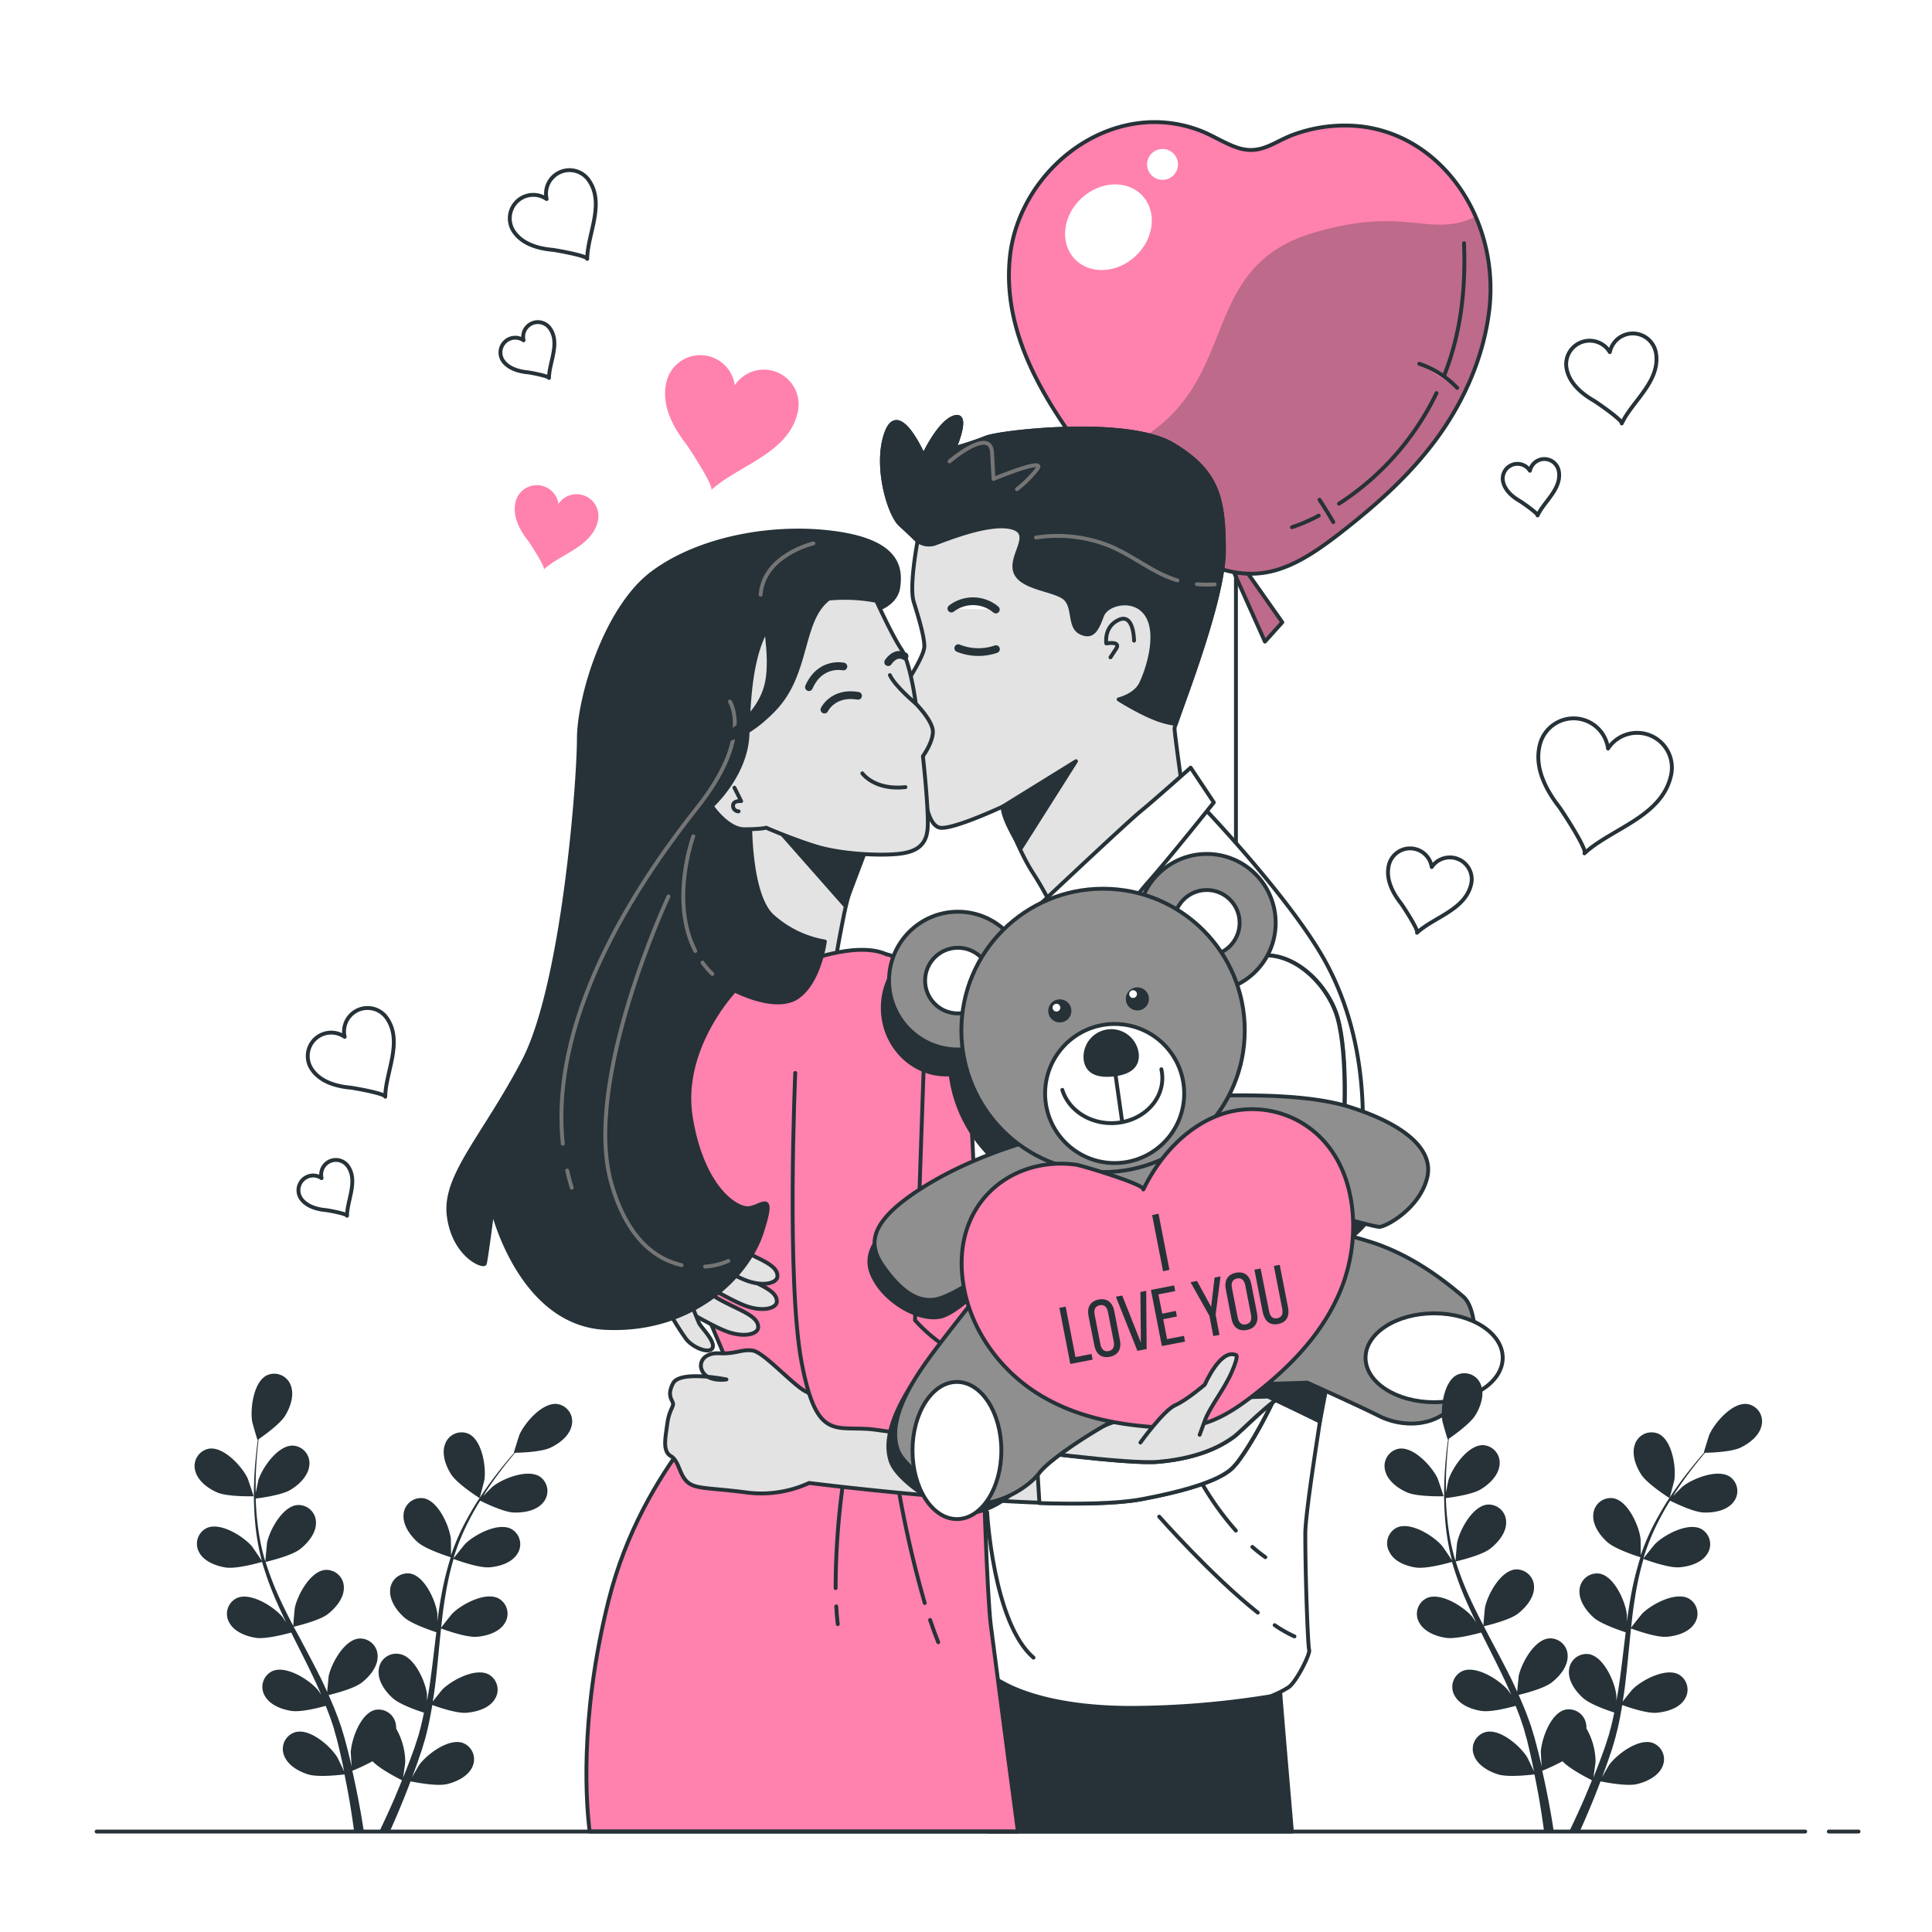 <svg class="animated" id="freepik_stories-valentines-day-teddy-bear" xmlns="http://www.w3.org/2000/svg" viewBox="0 0 500 500" version="1.1" xmlns:xlink="http://www.w3.org/1999/xlink" xmlns:svgjs="http://svgjs.com/svgjs"><style>svg#freepik_stories-valentines-day-teddy-bear:not(.animated) .animable {opacity: 0;}svg#freepik_stories-valentines-day-teddy-bear.animated #freepik--Baloon--inject-237 {animation: 3s Infinite  linear floating;animation-delay: 0s;}            @keyframes floating {                0% {                    opacity: 1;                    transform: translateY(0px);                }                50% {                    transform: translateY(-10px);                }                100% {                    opacity: 1;                    transform: translateY(0px);                }            }        </style><g id="freepik--Baloon--inject-237" class="animable animator-active" style="transform-origin: 323.431px 142.326px;"><polygon points="318.86 147.05 327.36 166.05 331.86 161.05 322.36 147.55 318.86 147.05" style="fill: rgb(255, 129, 174); transform-origin: 325.36px 156.55px;" id="ell6aynruufxi" class="animable"></polygon><g id="el35532pqaell"><polygon points="318.86 147.05 327.36 166.05 331.86 161.05 322.36 147.55 318.86 147.05" style="fill: rgb(38, 50, 56); opacity: 0.3; transform-origin: 325.36px 156.55px;" class="animable"></polygon></g><polygon points="318.86 147.05 327.36 166.05 331.86 161.05 322.36 147.55 318.86 147.05" style="fill: none; stroke: rgb(38, 50, 56); stroke-linecap: round; stroke-linejoin: round; transform-origin: 325.36px 156.55px;" id="ele0479c38yht" class="animable"></polygon><path d="M352.82,32.79a38.45,38.45,0,0,0-17.59,1.88c-5.34,1.8-8.76,5.55-14.82,3.6-3.42-1.1-6.44-3.18-9.8-4.47-23-8.78-47,10.08-49.27,32.93-1.57,15.73,5.25,30,13.19,42,8.39,12.63,18.19,23.64,29.71,32.32,6.76,5.1,14.85,8.37,22.84,7.19,7.16-1.06,13.59-5.53,19.61-10.17,9-7,17.8-14.67,24.89-24.25S384,92.56,385.45,80C388,57.22,373.83,35.64,352.82,32.79Z" style="fill: rgb(255, 129, 174); transform-origin: 323.43px 90.042px;" id="elzgs77uvdggb" class="animable"></path><g id="elgwv5z6tirqc"><path d="M381.9,56.08c-12.07,5.7-17.67-3-41.87,4.14-29.33,8.67-19.33,36-42.67,52-6.27,4.3-11,6.57-14.68,7.6A122,122,0,0,0,304.24,141c6.76,5.1,14.85,8.37,22.84,7.19,7.16-1.06,13.59-5.53,19.61-10.17,9-7,17.8-14.67,24.89-24.25S384,92.56,385.45,80A47,47,0,0,0,381.9,56.08Z" style="fill: rgb(38, 50, 56); opacity: 0.3; transform-origin: 334.214px 102.256px;" class="animable"></path></g><path d="M367.32,94.14a24.48,24.48,0,0,1,9.8,6.24" style="fill: rgb(255, 129, 174); stroke: rgb(38, 50, 56); stroke-linecap: round; stroke-linejoin: round; transform-origin: 372.22px 97.26px;" id="ela7wlxs7cfcj" class="animable"></path><path d="M341.48,129.33s1.92,2.88,3.57,5.79" style="fill: rgb(255, 129, 174); stroke: rgb(38, 50, 56); stroke-linecap: round; stroke-linejoin: round; transform-origin: 343.265px 132.225px;" id="ele1c44o5yr3g" class="animable"></path><path d="M373.83,97c5-12.79,5.38-24.88,5.07-34.06" style="fill: none; stroke: rgb(38, 50, 56); stroke-linecap: round; stroke-linejoin: round; transform-origin: 376.405px 79.97px;" id="elb3uhch7tnoi" class="animable"></path><path d="M346.53,130.36a70.64,70.64,0,0,0,25.24-28.63" style="fill: none; stroke: rgb(38, 50, 56); stroke-linecap: round; stroke-linejoin: round; transform-origin: 359.15px 116.045px;" id="elrq31wrm2p4l" class="animable"></path><path d="M334.36,136.45a45.79,45.79,0,0,0,6.93-3" style="fill: none; stroke: rgb(38, 50, 56); stroke-linecap: round; stroke-linejoin: round; transform-origin: 337.825px 134.95px;" id="el1cs4t26c43k" class="animable"></path><path d="M295.69,50.67c3.83,4.17,3,11.18-1.88,15.67s-11.94,4.76-15.77.59-3-11.17,1.88-15.66S291.85,46.51,295.69,50.67Z" style="fill: rgb(255, 255, 255); transform-origin: 286.865px 58.804px;" id="el02c1del3x3kl" class="animable"></path><circle cx="300.86" cy="42.55" r="4" style="fill: rgb(255, 255, 255); transform-origin: 300.86px 42.55px;" id="el05l66b0bzicy" class="animable"></circle><line x1="319.86" y1="149.05" x2="319.86" y2="253.05" style="fill: none; stroke: rgb(38, 50, 56); stroke-linecap: round; stroke-linejoin: round; transform-origin: 319.86px 201.05px;" id="eln5ujsfil1r" class="animable"></line><path d="M352.82,32.79a38.45,38.45,0,0,0-17.59,1.88c-5.34,1.8-8.76,5.55-14.82,3.6-3.42-1.1-6.44-3.18-9.8-4.47-23-8.78-47,10.08-49.27,32.93-1.57,15.73,5.25,30,13.19,42,8.39,12.63,18.19,23.64,29.71,32.32,6.76,5.1,14.85,8.37,22.84,7.19,7.16-1.06,13.59-5.53,19.61-10.17,9-7,17.8-14.67,24.89-24.25S384,92.56,385.45,80C388,57.22,373.83,35.64,352.82,32.79Z" style="fill: none; stroke: rgb(38, 50, 56); stroke-linecap: round; stroke-linejoin: round; transform-origin: 323.43px 90.042px;" id="elh2fkwmsr71s" class="animable"></path></g><g id="freepik--Hearts--inject-237" class="animable" style="transform-origin: 254.962px 179.334px;"><path d="M154.74,134.81a5.66,5.66,0,0,0-10.21-4.42,5.66,5.66,0,0,0-11.12-.41c-.81,3.56,1,7.08,3.15,9.81.43.54,4.72,7.08,4.16,7.6C145,143.39,153.22,141.5,154.74,134.81Z" style="fill: rgb(255, 129, 174); transform-origin: 144.046px 136.477px;" id="elxj2ruxbsvle" class="animable"></path><path d="M206.43,106.78a9,9,0,0,0-16.27-7.06,9,9,0,0,0-17.73-.65c-1.29,5.67,1.63,11.29,5,15.64.68.87,7.52,11.29,6.62,12.13C190.94,120.45,204,117.44,206.43,106.78Z" style="fill: rgb(255, 129, 174); transform-origin: 189.401px 109.376px;" id="elj5sn49g1ib" class="animable"></path><path d="M380.74,228.81a5.66,5.66,0,0,0-10.21-4.42,5.66,5.66,0,0,0-11.12-.41c-.81,3.56,1,7.08,3.15,9.81.43.54,4.72,7.08,4.16,7.6C371,237.39,379.22,235.5,380.74,228.81Z" style="fill: none; stroke: rgb(38, 50, 56); stroke-linecap: round; stroke-linejoin: round; transform-origin: 370.046px 230.477px;" id="el4113397qupz" class="animable"></path><path d="M432.43,200.78a9,9,0,0,0-16.27-7.06,9,9,0,0,0-17.73-.65c-1.29,5.67,1.63,11.29,5,15.64.68.87,7.52,11.29,6.62,12.13C416.94,214.45,430,211.44,432.43,200.78Z" style="fill: none; stroke: rgb(38, 50, 56); stroke-linecap: round; stroke-linejoin: round; transform-origin: 415.401px 203.376px;" id="el2pt9hcifu0s" class="animable"></path><path d="M90.1,301.9a3.81,3.81,0,0,0-6.88,3,3.81,3.81,0,0,0-5.33,5.26c1.38,2,4,2.77,6.27,3,.46,0,5.65.95,5.65,1.47C89.83,310.62,92.68,305.73,90.1,301.9Z" style="fill: none; stroke: rgb(38, 50, 56); stroke-linecap: round; stroke-linejoin: round; transform-origin: 84.21px 307.411px;" id="elmwq6v2angb" class="animable"></path><path d="M100.2,263.61a6.08,6.08,0,0,0-11,4.73,6.07,6.07,0,0,0-8.5,8.39c2.19,3.25,6.29,4.41,10,4.75.74.07,9,1.52,9,2.35C99.76,277.52,104.31,269.71,100.2,263.61Z" style="fill: none; stroke: rgb(38, 50, 56); stroke-linecap: round; stroke-linejoin: round; transform-origin: 90.781px 272.349px;" id="elbq6qp7o73aj" class="animable"></path><path d="M142.38,85.07a3.81,3.81,0,0,0-6.88,3,3.82,3.82,0,0,0-5.34,5.27c1.38,2,4,2.76,6.27,3,.47,0,5.65,1,5.65,1.47C142.1,93.8,145,88.9,142.38,85.07Z" style="fill: none; stroke: rgb(38, 50, 56); stroke-linecap: round; stroke-linejoin: round; transform-origin: 136.496px 90.586px;" id="eli2rgiylfqmb" class="animable"></path><path d="M152.47,46.78a6.08,6.08,0,0,0-11,4.73,6.08,6.08,0,0,0-8.5,8.4c2.19,3.25,6.29,4.41,10,4.74.75.07,9,1.52,9,2.35C152,60.69,156.59,52.89,152.47,46.78Z" style="fill: none; stroke: rgb(38, 50, 56); stroke-linecap: round; stroke-linejoin: round; transform-origin: 143.058px 55.519px;" id="el4cmb3fvhqv7" class="animable"></path><path d="M403.43,122a3.81,3.81,0,0,0-7.49-.17,3.81,3.81,0,0,0-7,2.56c.4,2.43,2.44,4.16,4.46,5.32.4.23,4.74,3.22,4.52,3.69C399.55,129.82,404.18,126.56,403.43,122Z" style="fill: none; stroke: rgb(38, 50, 56); stroke-linecap: round; stroke-linejoin: round; transform-origin: 396.207px 126.1px;" id="elvthigb4eon" class="animable"></path><path d="M428.57,91.4a6.08,6.08,0,0,0-11.95-.27,6.08,6.08,0,0,0-11.22,4.09c.64,3.87,3.88,6.63,7.1,8.48.65.37,7.56,5.14,7.21,5.89C422.37,103.87,429.76,98.67,428.57,91.4Z" style="fill: none; stroke: rgb(38, 50, 56); stroke-linecap: round; stroke-linejoin: round; transform-origin: 417.01px 97.946px;" id="els9fhlgbreb" class="animable"></path></g><g id="freepik--Characters--inject-237" class="animable" style="transform-origin: 253px 290.942px;"><path d="M334.34,474c-.61-7.14-3.2-37.45-3.2-38.33s-81.33-10.34-81.33-10.34L255.73,474Z" style="fill: rgb(38, 50, 56); stroke: rgb(38, 50, 56); stroke-linecap: round; stroke-linejoin: round; transform-origin: 292.075px 449.665px;" id="elil9tmqg87c9" class="animable"></path><path d="M311.81,209.33s21,22,30.33,38,11.33,34.34,10.33,49S337.81,386,337.81,397s.66,29,1,30-3.34,8.33-5.34,9.67a27.12,27.12,0,0,1-4.66,2.33,228.06,228.06,0,0,1-36,3c-19.34,0-29.34-4.33-33-6.33S249.47,430,249.47,430s-6.66-68.67-7.66-83.67-1-16.66-1-16.66l1.66-27s-.33-4.67,3.34-18.34,29.66-49,29.66-49l32.34-28.66Z" style="fill: rgb(255, 255, 255); stroke: rgb(38, 50, 56); stroke-linecap: round; stroke-linejoin: round; transform-origin: 296.756px 324.335px;" id="el5x0lni6mzo" class="animable"></path><path d="M324.11,400.34a41.3,41.3,0,0,0,3.36,2.66" style="fill: none; stroke: rgb(38, 50, 56); stroke-linecap: round; stroke-linejoin: round; transform-origin: 325.79px 401.67px;" id="elvvvbc0mmuv" class="animable"></path><path d="M308.47,379a74.87,74.87,0,0,0,11.37,17.12" style="fill: none; stroke: rgb(38, 50, 56); stroke-linecap: round; stroke-linejoin: round; transform-origin: 314.155px 387.56px;" id="el9zawiio6ds" class="animable"></path><path d="M329.88,420.59A34,34,0,0,0,335,423.5" style="fill: none; stroke: rgb(38, 50, 56); stroke-linecap: round; stroke-linejoin: round; transform-origin: 332.44px 422.045px;" id="el72q79d5d18t" class="animable"></path><path d="M300,392.5s13.59,15.4,25.52,24.85" style="fill: none; stroke: rgb(38, 50, 56); stroke-linecap: round; stroke-linejoin: round; transform-origin: 312.76px 404.925px;" id="elb2su6n3te0b" class="animable"></path><path d="M255.47,391.33S257,420,267.47,429" style="fill: rgb(255, 255, 255); stroke: rgb(38, 50, 56); stroke-linecap: round; stroke-linejoin: round; transform-origin: 261.47px 410.165px;" id="el64m65cdmarv" class="animable"></path><path d="M237.47,140s-2.25,11.75-1,15.75,2.75,9,2.75,11.5-4.5,9.25-4.5,9.25,3,21.75,3.75,25,1.25,12.75,5.25,12.75,15.75-5.5,15.75-5.5,3.75,10.75,7.75,17a81.22,81.22,0,0,1,6,11l33.25-29.25s-2.5-17.5-2.5-19,12.75-32.5,12.75-46-1.5-20.5-13.25-27.5-44.5-3.25-48.25-1.75S247,116,247,116s4-9.25,0-8-8,10-8,10-6.25-14.5-9.5-6.25.5,21.25,3.5,24S237.47,140,237.47,140Z" style="fill: rgb(227, 227, 227); stroke: rgb(38, 50, 56); stroke-linecap: round; stroke-linejoin: round; transform-origin: 272.483px 172.317px;" id="elwi2rfpffimh" class="animable"></path><path d="M293.49,165.8s0-7.18-3.95-5.39-3.23,6.11-3.23,6.11,3.95-.72,2.51,1.43l-1.43,2.16" style="fill: none; stroke: rgb(38, 50, 56); stroke-linecap: round; stroke-linejoin: round; transform-origin: 289.874px 165.117px;" id="elc6mzw2y0m4d" class="animable"></path><path d="M303.47,115c-11.75-7-44.5-3.25-48.25-1.75S247,116,247,116s4-9.25,0-8-8,10-8,10-6.25-14.5-9.5-6.25.5,21.25,3.5,24,4.5,4.25,4.5,4.25a5,5,0,0,0,4.25.75c2.25-.75,14-5.75,20-4.25s-.5,7.25,1,11.5,10,4.5,12.75,6.75,1,7.5,4.25,9,4.25-1.25,5.5-4.5,8.75-5,11.75.25-.25,14.5-1.75,17.5-5.75,4-5.75,4,6.25,4,11,5.5a20.85,20.85,0,0,0,3.82.84c2-6,12.43-32.61,12.43-44.84C316.72,129,315.22,122,303.47,115Z" style="fill: rgb(38, 50, 56); stroke: rgb(38, 50, 56); stroke-linecap: round; stroke-linejoin: round; transform-origin: 272.498px 147.612px;" id="elas3jaiejn4" class="animable"></path><path d="M245.74,119.41s10.61-9.1,11-2.28l.38,6.83s13.64-5.69,11.37-2.66a29.8,29.8,0,0,1-5.31,5.31" style="fill: none; stroke: rgb(117, 117, 117); stroke-linecap: round; stroke-linejoin: round; transform-origin: 257.242px 120.602px;" id="ell7dmk8ehlvg" class="animable"></path><path d="M309.76,151.19a30.06,30.06,0,0,0,4.58.05" style="fill: none; stroke: rgb(117, 117, 117); stroke-linecap: round; stroke-linejoin: round; transform-origin: 312.05px 151.247px;" id="el0wh7g1ui438n" class="animable"></path><path d="M268.1,139.12a36.3,36.3,0,0,1,19.33,2.27c6.6,2.9,11,6.91,17.29,8.82" style="fill: none; stroke: rgb(117, 117, 117); stroke-linecap: round; stroke-linejoin: round; transform-origin: 286.41px 144.449px;" id="eltt3y1pf7f9" class="animable"></path><path d="M248,167.75a14,14,0,0,0,9.75.25" style="fill: rgb(255, 255, 255); stroke: rgb(38, 50, 56); stroke-linecap: round; stroke-linejoin: round; stroke-width: 2px; transform-origin: 252.875px 168.253px;" id="el5gm0kz90t8b" class="animable"></path><path d="M246.22,157.5a9.19,9.19,0,0,1,11.5.25" style="fill: rgb(255, 255, 255); stroke: rgb(38, 50, 56); stroke-linecap: round; stroke-linejoin: round; stroke-width: 2px; transform-origin: 251.97px 156.676px;" id="el9wacja3bcv8" class="animable"></path><path d="M259.47,208.75l19-11.75-14.25,22.5S259.47,212.25,259.47,208.75Z" style="fill: rgb(38, 50, 56); stroke: rgb(38, 50, 56); stroke-linecap: round; stroke-linejoin: round; transform-origin: 268.97px 208.25px;" id="elc91eblwvay" class="animable"></path><path d="M268.14,235s23.33-22,27-25,13-11.33,13-11.33l6,9s-11.67,14.66-17.33,21a194.73,194.73,0,0,0-12.67,16.66Z" style="fill: rgb(255, 255, 255); stroke: rgb(38, 50, 56); stroke-linecap: round; stroke-linejoin: round; transform-origin: 291.14px 222px;" id="el7f3yve94tii" class="animable"></path><path d="M224.81,218a78,78,0,0,0-6.47,19.14c-1.77,8.83-2.2,12.19-2.2,12.19l-21,4.34a40,40,0,0,1-6.67-22,96.7,96.7,0,0,1,3.34-24.34l20,5.34Z" style="fill: rgb(227, 227, 227); stroke: rgb(38, 50, 56); stroke-linecap: round; stroke-linejoin: round; transform-origin: 206.64px 230.5px;" id="elldcvkz8b7b" class="animable"></path><polygon points="199.67 212.78 218.65 234.29 224.81 218 199.67 212.78" style="fill: rgb(38, 50, 56); stroke: rgb(38, 50, 56); stroke-linecap: round; stroke-linejoin: round; transform-origin: 212.24px 223.535px;" id="elxu31691xzma" class="animable"></polygon><path d="M263.43,474c-.49-3.64-5.06-38.19-7-53.33-2-16-3.66-119.34-5.33-133.34S237.47,250.67,229.47,247s-22.33,2.33-22.33,2.33-15-2-25.33,10.67-14,38.67-10.67,50,17.67,43.33,18.67,46.67-23.34,21.66-32.34,57.66c-7.79,31.17-5.59,54.07-4.86,59.67Z" style="fill: rgb(255, 129, 174); stroke: rgb(38, 50, 56); stroke-linecap: round; stroke-linejoin: round; transform-origin: 207.595px 359.906px;" id="elfui5xw04i9" class="animable"></path><path d="M240.71,419.25c.67,2,1.37,3.92,2.1,5.75" style="fill: none; stroke: rgb(38, 50, 56); stroke-linecap: round; stroke-linejoin: round; transform-origin: 241.76px 422.125px;" id="elcu387yg703" class="animable"></path><path d="M232.14,383a281.11,281.11,0,0,0,7.18,31.85" style="fill: none; stroke: rgb(38, 50, 56); stroke-linecap: round; stroke-linejoin: round; transform-origin: 235.73px 398.925px;" id="el21tsy1enzjd" class="animable"></path><path d="M216.42,415.73c.09,1.56.21,3.11.39,4.6" style="fill: none; stroke: rgb(38, 50, 56); stroke-linecap: round; stroke-linejoin: round; transform-origin: 216.615px 418.03px;" id="elosk2gex3erp" class="animable"></path><path d="M218.81,379.67A198.23,198.23,0,0,0,216.26,411" style="fill: none; stroke: rgb(38, 50, 56); stroke-linecap: round; stroke-linejoin: round; transform-origin: 217.535px 395.335px;" id="elp51wr1k8cm" class="animable"></path><path d="M172.87,336.34s11.38,7.05,15.82,8.46,7.46.29,7.53-1.24c.16-3.85-7.8-5-13.71-9.7s-9-4.77-9-4.77S169.14,332.71,172.87,336.34Z" style="fill: rgb(227, 227, 227); stroke: rgb(38, 50, 56); stroke-linecap: round; stroke-linejoin: round; transform-origin: 183.793px 337.268px;" id="el1qsslvynpfd" class="animable"></path><path d="M172.75,338.79a80.46,80.46,0,0,0,4.76,7.67c1.85,2.39,6.08,4,6.88,2.39s-2.65-5-3.44-6.35a65.86,65.86,0,0,1-2.65-7.15S173,334,172.75,338.79Z" style="fill: rgb(227, 227, 227); stroke: rgb(38, 50, 56); stroke-linecap: round; stroke-linejoin: round; transform-origin: 178.63px 342.337px;" id="eldq93fqt8f8s" class="animable"></path><path d="M177.69,329.68s11.38,7.05,15.82,8.46,7.46.28,7.53-1.25c.16-3.84-7.8-5-13.7-9.7s-9-4.76-9-4.76S174,326.05,177.69,329.68Z" style="fill: rgb(227, 227, 227); stroke: rgb(38, 50, 56); stroke-linecap: round; stroke-linejoin: round; transform-origin: 188.623px 330.607px;" id="elwiuacyubwj" class="animable"></path><path d="M177.86,323.13s11.37,7,15.81,8.45,7.47.29,7.53-1.24c.17-3.85-7.8-5-13.7-9.7s-9-4.77-9-4.77S174.12,319.5,177.86,323.13Z" style="fill: rgb(227, 227, 227); stroke: rgb(38, 50, 56); stroke-linecap: round; stroke-linejoin: round; transform-origin: 188.776px 324.057px;" id="elterp3nyeyps" class="animable"></path><path d="M226.14,158s5.67-1.33,6.33-6,.34-11.67-16-14-35.66,1.33-47.66,10.33-19,32-19,43-4,63.67-14.34,83.34-20.66,29.66-19.33,40,9,13.33,9.33,12.33,2-14,2-14,7,29.67,29.34,30.67,36.66-13.34,40.33-24.67,0-6.67-3.33-6.33-12-5.34-15-23.34,11.33-33,11.33-33S200.81,262,206.47,258s7-14.33,7-14.33A27.18,27.18,0,0,1,199.81,237c-6-5.67-5.67-24.67-5.67-24.67s8.33-26,8-35,.67-14.66,7-17.33S226.14,158,226.14,158Z" style="fill: rgb(38, 50, 56); stroke: rgb(38, 50, 56); stroke-linecap: round; stroke-linejoin: round; transform-origin: 174.337px 240.517px;" id="elk1xet2ac24" class="animable"></path><path d="M146.79,302.93c.33,1.49.72,3,1.18,4.45" style="fill: none; stroke: rgb(117, 117, 117); stroke-linecap: round; stroke-linejoin: round; transform-origin: 147.38px 305.155px;" id="el40fd5y9gosz" class="animable"></path><path d="M188.9,181.56s6.06,9.1-8.34,27.29C167.58,225.24,142,261,145.65,296" style="fill: none; stroke: rgb(117, 117, 117); stroke-linecap: round; stroke-linejoin: round; transform-origin: 167.731px 238.78px;" id="elbox8trgxyc" class="animable"></path><path d="M181.8,249.11a21.83,21.83,0,0,0,2.55,2.94" style="fill: none; stroke: rgb(117, 117, 117); stroke-linecap: round; stroke-linejoin: round; transform-origin: 183.075px 250.58px;" id="elixybsd6skt" class="animable"></path><path d="M179.42,216.43s-6.15,16.78.52,29.68" style="fill: none; stroke: rgb(117, 117, 117); stroke-linecap: round; stroke-linejoin: round; transform-origin: 178.387px 231.27px;" id="elrh694d430j" class="animable"></path><path d="M210.5,140.63s-12.89,3-13.65,13.27" style="fill: none; stroke: rgb(117, 117, 117); stroke-linecap: round; stroke-linejoin: round; transform-origin: 203.675px 147.265px;" id="elvb5jpq4p8il" class="animable"></path><path d="M182.48,327.79a17.58,17.58,0,0,0,6-1.46" style="fill: none; stroke: rgb(117, 117, 117); stroke-linecap: round; stroke-linejoin: round; transform-origin: 185.48px 327.06px;" id="el5bp51yyfpub" class="animable"></path><path d="M173,232s-22.36,47.75-14.78,74.28c4.12,14.41,11.59,19.65,18.16,21.13" style="fill: none; stroke: rgb(117, 117, 117); stroke-linecap: round; stroke-linejoin: round; transform-origin: 166.516px 279.705px;" id="eli8c7hh7l6eb" class="animable"></path><path d="M226.8,155.5s4,8.84,6.43,12.46S237,182.08,237,182.08s4.43,4.47,4.43,7.28-2.58,6.34-2.58,6.34,1.61,14.48,1.2,18.9-3.21,6-8,6.43-14.47,0-20.91-2-12.86-4.82-12.86-4.82-1.21.4-5.63.4-8.44-6-8.44-6,8.84-8,9.24-18.5.81-29.75,12.07-33.37A43.47,43.47,0,0,1,226.8,155.5Z" style="fill: rgb(227, 227, 227); stroke: rgb(38, 50, 56); stroke-linecap: round; stroke-linejoin: round; transform-origin: 212.82px 187.952px;" id="el0pbzk0pjf2kl" class="animable"></path><path d="M190.07,203.86l1.74,3.47s-2.1-.24-2.1,1.2a1.41,1.41,0,0,0,1.44,1.44" style="fill: none; stroke: rgb(38, 50, 56); stroke-linecap: round; stroke-linejoin: round; transform-origin: 190.76px 206.915px;" id="elidi454zipxk" class="animable"></path><path d="M213.36,183.64s2.23-4.68,8.7-3.57" style="fill: none; stroke: rgb(38, 50, 56); stroke-linecap: round; stroke-linejoin: round; stroke-width: 2px; transform-origin: 217.71px 181.77px;" id="ely3335oxteu8" class="animable"></path><path d="M218.27,172.49s-6-1.34-8.92,5.35" style="fill: none; stroke: rgb(38, 50, 56); stroke-linecap: round; stroke-linejoin: round; stroke-width: 2px; transform-origin: 213.81px 175.11px;" id="ele0hiu5sggqr" class="animable"></path><path d="M223.17,200.14s3.13,4.46,11.15,3.57" style="fill: none; stroke: rgb(38, 50, 56); stroke-linecap: round; stroke-linejoin: round; transform-origin: 228.745px 201.984px;" id="ele1dj40c6gwg" class="animable"></path><path d="M229.86,171.37s1.79-2.89,4.24-1.56" style="fill: none; stroke: rgb(38, 50, 56); stroke-linecap: round; stroke-linejoin: round; stroke-width: 2px; transform-origin: 231.98px 170.415px;" id="elz7amfpviwsm" class="animable"></path><path d="M237,182.08s-5.36-4.46-6.7-7.36" style="fill: none; stroke: rgb(38, 50, 56); stroke-linecap: round; stroke-linejoin: round; transform-origin: 233.65px 178.4px;" id="elkrhw8ud6rub" class="animable"></path><path d="M311.81,284l-16,76s-25.67,3.67-41.34,5.67-40-.69-40-.69a18,18,0,0,0-5.77-4.78c-3.18-1.42-11-10.29-13.93-10.68s-4.3.93-8.64.71-5.76,2.95-4,5.19S188,357,188,357s-12-2.45-13.81,1,.12,4.47,0,5.46-1.09,1.85-1.52,5.16-1.28,6.9.91,8.19,2.15,4.72,4.25,6.67,5.58,1.5,15.17,2.74a29.47,29.47,0,0,0,16.4-2.43s64.77,8.19,86.1,4.19,23.34-8,24.34-9,17.66-23,25.66-68c3.22-18.08,3.34-38.33.67-47.67s-13.67-20-24.67-14.66-7.66,5.66-7.66,5.66" style="fill: rgb(227, 227, 227); stroke: rgb(38, 50, 56); stroke-linecap: round; stroke-linejoin: round; transform-origin: 260.098px 318.15px;" id="elx7vwyrqloch" class="animable"></path><path d="M321.47,248.67c-11,5.33-7.66,5.66-7.66,5.66l-2,29.67-16,76s-14.49,2.07-28.33,3.95V364L269,389c10.63.33,20.29.14,26.43-1,21.34-4,23.34-8,24.34-9s17.66-23,25.66-68c3.22-18.08,3.34-38.33.67-47.67S332.47,243.33,321.47,248.67Z" style="fill: rgb(255, 255, 255); stroke: rgb(38, 50, 56); stroke-linecap: round; stroke-linejoin: round; transform-origin: 307.732px 318.192px;" id="elj3a20cmibwj" class="animable"></path><path d="M205.81,277.67s-2.34,54,1.66,75,9,16,19,17.33,62,9.33,73.34,8.33,17-4.66,19.33-6.33,9.33-9.33,14.67-12,.66-4.33-3-2.33-9.67,3.66-12.67,5.33-18,6.67-26,5-41.67-16.67-46.33-19-9-7.33-9-7.33l2.33-68s-.67-25.34-9.67-26.67" style="fill: rgb(255, 129, 174); stroke: rgb(38, 50, 56); stroke-linecap: round; stroke-linejoin: round; transform-origin: 270.675px 312.708px;" id="eluqqf2zfwhir" class="animable"></path><path d="M330.81,357.67c-3.67,2-9.67,3.66-12.67,5.33s-18,6.67-26,5c-5.89-1.23-25.69-9.68-37.58-15-3.3,5.13-8.23,13.6-9.21,19.67,19.39,2.73,46.63,6.33,54.46,5.64,11.33-1,17-4.66,19.33-6.33s9.33-9.33,14.67-12S334.47,355.67,330.81,357.67Z" style="fill: rgb(227, 227, 227); stroke: rgb(38, 50, 56); stroke-linecap: round; stroke-linejoin: round; transform-origin: 290.785px 365.698px;" id="elszj29shaax" class="animable"></path><path d="M345.85,345.85l6.85-15.31a53.55,53.55,0,0,0-8.3-3.93,93.68,93.68,0,0,0-17.85-4.3l4.65-3.75s12.59,3.86,14.12,3.86,9.52-4.51,11.36-12.24-6.75-13.86-18.42-17.73c-7.85-2.6-18.75-3-28.78-2.9a37.12,37.12,0,0,0,1.95-27.73,17.31,17.31,0,0,0,9.18-15.45c0-9.52-7.35-17.24-16.42-17.24a16.39,16.39,0,0,0-15,10.2,32.35,32.35,0,0,0-9.73-1.5A32.85,32.85,0,0,0,255.83,248a15.89,15.89,0,0,0-10.94-4.41c-9.07,0-16.42,7.72-16.42,17.24s7.35,17.24,16.42,17.24c.38,0,.75,0,1.13-.06a35.81,35.81,0,0,0,13.36,23.77,97.94,97.94,0,0,0-23.64,11.31c-12.28,8.38-12.28,13.86-8.6,19.33s11.54,9.56,16.45,8.28,13.33-10.53,13.33-10.53-14.74,18.69-20.26,27.07-8,15.47-6.14,20.95,14.36,13.07,19.27,13.39,11.73-3.73,14.49-7.59,16.27-12.89,21.8-15.15,22.41-6.77,32.23-7.09l9.82-.32s7.61,3.57,13.44,6.47Z" style="fill: rgb(38, 50, 56); stroke: rgb(38, 50, 56); stroke-linecap: round; stroke-linejoin: round; transform-origin: 290.963px 310.364px;" id="el2qkohtpq6w5" class="animable"></path><path d="M267,295.17s-15.66,4-29,12.66-13.33,14.34-9.33,20,8.67,9.67,14,8.34S261,325.5,261,325.5s-16,19.33-22,28-8.66,16-6.66,21.67S247.9,388.69,253.23,389,266,385.17,269,381.17s17.67-13.34,23.67-15.67,24.33-7,35-7.33l10.67-.34S351,363.5,357,366.5s16,3.33,21-5.33,4.63-22.32.63-25.66-11.94-9.95-22.63-13.68a105.81,105.81,0,0,0-19.38-4.45l5.05-3.88s13.67,4,15.33,4,10.34-4.67,12.34-12.67-7.34-14.33-20-18.33-32.67-3-46-2.67S267,295.17,267,295.17Z" style="fill: rgb(143, 143, 143); stroke: rgb(38, 50, 56); stroke-linecap: round; stroke-linejoin: round; transform-origin: 304.014px 336.245px;" id="elxz6n75dadh" class="animable"></path><g id="eljj5u42tvcc"><circle cx="312.31" cy="238.83" r="17.83" style="fill: rgb(143, 143, 143); stroke: rgb(38, 50, 56); stroke-linecap: round; stroke-linejoin: round; transform-origin: 312.31px 238.83px; transform: rotate(-76.82deg);" class="animable"></circle></g><circle cx="312.31" cy="238.83" r="8.5" style="fill: rgb(255, 255, 255); stroke: rgb(38, 50, 56); stroke-linecap: round; stroke-linejoin: round; transform-origin: 312.31px 238.83px;" id="elyzrk4yrkiq" class="animable"></circle><g id="eltyj08uag4r"><circle cx="247.91" cy="253.78" r="17.83" style="fill: rgb(143, 143, 143); stroke: rgb(38, 50, 56); stroke-linecap: round; stroke-linejoin: round; transform-origin: 247.91px 253.78px; transform: rotate(-76.82deg);" class="animable"></circle></g><circle cx="247.91" cy="253.78" r="8.5" style="fill: rgb(255, 255, 255); stroke: rgb(38, 50, 56); stroke-linecap: round; stroke-linejoin: round; transform-origin: 247.91px 253.78px;" id="elqukwzs3p7mr" class="animable"></circle><g id="elmnto2kx6ib"><circle cx="285.47" cy="266.67" r="36.67" style="fill: rgb(143, 143, 143); stroke: rgb(38, 50, 56); stroke-linecap: round; stroke-linejoin: round; transform-origin: 285.47px 266.67px; transform: rotate(-80.68deg);" class="animable"></circle></g><circle cx="288.47" cy="283" r="18" style="fill: rgb(255, 255, 255); stroke: rgb(38, 50, 56); stroke-linecap: round; stroke-linejoin: round; transform-origin: 288.47px 283px;" id="elkf3x1hcldz" class="animable"></circle><path d="M294.2,272.61c.4,3.66-2.45,5.09-6.11,5.48s-6.75-.39-7.15-4a6.67,6.67,0,0,1,13.26-1.43Z" style="fill: rgb(38, 50, 56); stroke: rgb(38, 50, 56); stroke-linecap: round; stroke-linejoin: round; transform-origin: 287.577px 272.515px;" id="elg83rgdhl7sv" class="animable"></path><path d="M300.56,276.72a10.76,10.76,0,0,1,.25,2.28c0,6.44-5.9,11.67-13.17,11.67-6.08,0-11.19-3.65-12.71-8.61" style="fill: none; stroke: rgb(38, 50, 56); stroke-linecap: round; stroke-linejoin: round; transform-origin: 287.87px 283.695px;" id="el4sbt1ovivd4" class="animable"></path><line x1="288.63" y1="277.73" x2="290.38" y2="290.02" style="fill: none; stroke: rgb(38, 50, 56); stroke-linecap: round; stroke-linejoin: round; transform-origin: 289.505px 283.875px;" id="el967lhp37e" class="animable"></line><circle cx="274.28" cy="261.62" r="2.5" style="fill: rgb(38, 50, 56); stroke: rgb(38, 50, 56); stroke-linecap: round; stroke-linejoin: round; transform-origin: 274.28px 261.62px;" id="eldt2cdi2lj7" class="animable"></circle><path d="M274.41,260.78a1,1,0,1,1-1-1A1,1,0,0,1,274.41,260.78Z" style="fill: rgb(255, 255, 255); transform-origin: 273.41px 260.78px;" id="ellm4vyvs4x2r" class="animable"></path><circle cx="294.35" cy="258.51" r="2.5" style="fill: rgb(38, 50, 56); stroke: rgb(38, 50, 56); stroke-linecap: round; stroke-linejoin: round; transform-origin: 294.35px 258.51px;" id="el9fdm811xufu" class="animable"></circle><path d="M294.24,257.27a1,1,0,1,1-1-1A1,1,0,0,1,294.24,257.27Z" style="fill: rgb(255, 255, 255); transform-origin: 293.24px 257.27px;" id="elzxquj82qwl" class="animable"></path><path d="M296,307.63a1.86,1.86,0,0,0-.1.2c.59-1.22-15.91-6.19-17.39-6.4-16.87-2.35-32.86,10.32-29.08,31.64,2.07,11.67,9.66,21.51,18.73,27.34s19.5,8.09,29.77,8.87c4.51.34,9.09.41,13.44-.84,5-1.44,9.48-4.55,13.72-7.88,9-7.08,17.51-15.71,22.06-27.16s4.34-26.21-2.87-36.06a25,25,0,0,0-26.51-9.48C308.45,290.37,300.68,298.09,296,307.63Z" style="fill: rgb(255, 129, 174); stroke: rgb(38, 50, 56); stroke-linecap: round; stroke-linejoin: round; transform-origin: 299.536px 328.273px;" id="elpolaqdxf89" class="animable"></path><path d="M299.82,314.1l2.83,14.53L301,329l-2.83-14.53Z" style="fill: rgb(38, 50, 56); transform-origin: 300.41px 321.55px;" id="elitu2owgkxcj" class="animable"></path><path d="M277,353l-2.83-14.53,1.62-.32,2.54,13.06,4.15-.81.29,1.47Z" style="fill: rgb(38, 50, 56); transform-origin: 278.47px 345.575px;" id="elk1rodm8ipk" class="animable"></path><path d="M281.71,340.62c-.43-2.22.39-3.87,2.61-4.3s3.62.78,4.05,3l1.47,7.51c.43,2.2-.39,3.87-2.63,4.31s-3.61-.81-4-3Zm3.08,7.28c.26,1.33,1,2,2.13,1.76s1.57-1.1,1.32-2.43l-1.5-7.68c-.26-1.31-.95-2-2.13-1.76s-1.57,1.13-1.32,2.43Z" style="fill: rgb(38, 50, 56); transform-origin: 285.775px 343.731px;" id="el0k4fmd6ulpnd" class="animable"></path><path d="M290.43,335.28l4.83,12.18-.12-13.1,1.5-.29.11,15.06-2.39.46-5.57-14Z" style="fill: rgb(38, 50, 56); transform-origin: 292.77px 341.83px;" id="eltdg3knhr4zi" class="animable"></path><path d="M304.3,339.25l.28,1.46-3.54.69,1,5.17,4.36-.85.29,1.47-6,1.17-2.83-14.53,6-1.17.29,1.47-4.36.85,1,5Z" style="fill: rgb(38, 50, 56); transform-origin: 302.275px 340.51px;" id="eljmwnz4st2m" class="animable"></path><path d="M313,340.56l-4.89-8.72,1.68-.33,3.65,6.7.9-7.58,1.53-.3-1.27,9.92,1,5.21-1.6.31Z" style="fill: rgb(38, 50, 56); transform-origin: 311.99px 338.05px;" id="elwlpqllebc2g" class="animable"></path><path d="M317.24,333.69c-.43-2.22.39-3.86,2.61-4.3s3.62.78,4,3l1.47,7.51c.43,2.2-.39,3.87-2.63,4.3s-3.61-.8-4-3Zm3.08,7.29c.26,1.33,1,2,2.13,1.76s1.58-1.1,1.32-2.43l-1.5-7.68c-.26-1.31-.95-2-2.13-1.76s-1.57,1.12-1.32,2.43Z" style="fill: rgb(38, 50, 56); transform-origin: 321.28px 336.793px;" id="elen2ofy8enbd" class="animable"></path><path d="M328.45,339.4c.26,1.3.93,2,2.12,1.76s1.52-1.12,1.27-2.42l-2.17-11.11,1.52-.29,2.15,11c.43,2.2-.3,3.87-2.55,4.31s-3.52-.85-4-3.05l-2.15-11,1.6-.31Z" style="fill: rgb(38, 50, 56); transform-origin: 329.049px 335.038px;" id="elqr8r8lb9j4" class="animable"></path><g id="elzonc8ockx89"><ellipse cx="371.15" cy="351.39" rx="17.75" ry="11.5" style="fill: rgb(255, 255, 255); stroke: rgb(38, 50, 56); stroke-linecap: round; stroke-linejoin: round; transform-origin: 371.15px 351.39px; transform: rotate(-67.19deg);" class="animable"></ellipse></g><g id="elxgzl3nhvbwr"><ellipse cx="247.65" cy="375.39" rx="11.5" ry="17.75" style="fill: rgb(255, 255, 255); stroke: rgb(38, 50, 56); stroke-linecap: round; stroke-linejoin: round; transform-origin: 247.65px 375.39px; transform: rotate(-59.58deg);" class="animable"></ellipse></g><path d="M295.14,373.33s6-8.33,9-9.66,7.67-5.34,7.67-5.34,4-9.33,8-7.66c0,0,1-.34-1,4.33s-5.67,9-7,12.67l-1.34,3.66" style="fill: rgb(227, 227, 227); stroke: rgb(38, 50, 56); stroke-linecap: round; stroke-linejoin: round; transform-origin: 307.6px 361.9px;" id="els8sa19xyo6o" class="animable"></path><path d="M226.8,155.5s-4.67-6.33-12.26-.63-5.06,19.3-14.24,28.79-14.56,7.6-14.56,7.6,11.71-5.06,13-16.14-4.12-18.35,4.74-24.05" style="fill: rgb(38, 50, 56); stroke: rgb(38, 50, 56); stroke-linecap: round; stroke-linejoin: round; transform-origin: 206.27px 171.242px;" id="elff3gnpuath" class="animable"></path><line x1="473.29" y1="474" x2="481" y2="474" style="fill: none; stroke: rgb(38, 50, 56); stroke-linecap: round; stroke-linejoin: round; transform-origin: 477.145px 474px;" id="el35exirullg7" class="animable"></line><line x1="25" y1="474" x2="467.19" y2="474" style="fill: none; stroke: rgb(38, 50, 56); stroke-linecap: round; stroke-linejoin: round; transform-origin: 246.095px 474px;" id="elhwg5m1yw3uw" class="animable"></line></g><g id="freepik--Plants--inject-237" class="animable" style="transform-origin: 253.191px 414.691px;"><path d="M364.14,386.23c2.75,1.2,9.46,1,9.47,1s-1.45-4.39-1.57-4.66c-1.48-3.08-6.14-8.17-9.93-7.66a4.53,4.53,0,0,0-3.63,5.68C359.11,383.25,361.8,385.21,364.14,386.23Z" style="fill: rgb(38, 50, 56); transform-origin: 365.963px 381.058px;" id="eljrvu5sr5ya" class="animable"></path><path d="M366.46,405.68c2.85.41,8.84-1.32,9.32-1.46a79.86,79.86,0,0,0,3.63,10c.83,1.91,1.72,3.81,2.63,5.7-.55-.8-1-1.51-1.12-1.61-2.24-2.58-8.07-6.26-11.59-4.76a4.52,4.52,0,0,0-2,6.43c1.3,2.37,4.41,3.54,6.94,3.9s7.7-1,9.06-1.38c.35.72.7,1.44,1.07,2.16,1.73,3.46,3.48,6.9,5.09,10.32.57,1.21,1.08,2.42,1.6,3.63-.48-.71-.9-1.3-1-1.39-2.24-2.58-8.08-6.26-11.6-4.76a4.52,4.52,0,0,0-2,6.43c1.3,2.36,4.41,3.54,6.94,3.9s7.2-.87,8.81-1.32c.49,1.26,1,2.51,1.41,3.75.27.85.59,1.65.82,2.52s.47,1.71.71,2.55c.39,1.63.8,3.32,1.15,4.92.24,1.11.46,2.18.68,3.25-.56-1.21-1.68-3.55-1.8-3.73-1.82-2.9-7-7.42-10.74-6.47a4.53,4.53,0,0,0-3,6.05c.93,2.54,3.83,4.17,6.27,4.91,2.69.82,8.64.07,9.38,0,.36,1.77.69,3.5,1,5.14.64,3.62,1.12,6.87,1.49,9.61h2.5c-.43-2.84-1-6.22-1.76-10-.36-1.81-.77-3.73-1.22-5.7a50.9,50.9,0,0,0,5.24-2.46c2,2.12,7,4.6,7.62,4.92-.68,1.68-1.36,3.3-2,4.83-1.39,3.19-2.7,6-3.87,8.43h2.71c1-2.22,2.1-4.75,3.25-7.55.7-1.7,1.41-3.54,2.13-5.43.72.15,6.61,1.35,9.35.73,2.49-.56,5.51-2,6.62-4.43a4.53,4.53,0,0,0-2.5-6.26c-3.62-1.22-9.16,2.9-11.19,5.65-.12.16-1.22,2.07-1.9,3.28.29-.77.58-1.52.87-2.32.58-1.58,1.11-3.17,1.69-4.88.25-.83.5-1.68.75-2.53s.45-1.76.69-2.65c.49-2.07.89-4.19,1.24-6.34,1.38.5,6.32,2.22,8.88,2s5.74-1.11,7.21-3.38a4.53,4.53,0,0,0-1.52-6.56c-3.4-1.75-9.5,1.48-11.92,3.89-.15.15-1.69,2.07-2.52,3.15.2-1.3.41-2.58.57-3.9.47-3.79.83-7.65,1.21-11.49.11-1.18.24-2.35.36-3.52.49.18,6.32,2.35,9.18,2.15,2.55-.18,5.74-1.11,7.21-3.38a4.52,4.52,0,0,0-1.52-6.56c-3.4-1.76-9.49,1.48-11.92,3.89-.18.18-2.39,2.95-2.92,3.68.27-2.58.56-5.15,1-7.68a78.56,78.56,0,0,1,2.21-10.1c.22.09,6.29,2.37,9.22,2.17,2.55-.18,5.74-1.11,7.22-3.38a4.53,4.53,0,0,0-1.53-6.56c-3.4-1.76-9.49,1.48-11.91,3.89-.19.19-2.58,3.17-3,3.74.06-.19.09-.39.15-.59a58.1,58.1,0,0,1,4-9.56c.87-1.7,1.79-3.28,2.73-4.79,1.09.54,6.08,3,8.74,3.07s5.82-.48,7.54-2.57a4.53,4.53,0,0,0-.8-6.69c-3.18-2.11-9.6.43-12.27,2.56-.14.12-1.49,1.46-2.46,2.45.44-.68.87-1.39,1.3-2,1.6-2.41,3.21-4.52,4.66-6.37.83-1,1.6-2,2.33-2.85,1.34,0,6.76-.19,9.12-1.3s4.95-3.1,5.51-5.75a4.52,4.52,0,0,0-3.78-5.57c-3.81-.41-8.33,4.8-9.72,7.92-.12.27-1.51,4.71-1.44,4.71H441c-.72.81-1.48,1.7-2.29,2.68-1.49,1.83-3.16,3.91-4.82,6.29a80.32,80.32,0,0,0-5,7.95,58.71,58.71,0,0,0-4.27,9.59l0,.12c0-1.12,0-4.25-.06-4.49-.44-3.39-3.28-9.68-7-10.37a4.52,4.52,0,0,0-5.22,4.25c-.22,2.7,1.73,5.39,3.63,7.09,2.15,1.92,8.1,3.77,8.58,3.92A81.24,81.24,0,0,0,422,413.42c-.36,2.05-.67,4.12-.95,6.21,0-1,0-1.84-.05-2-.44-3.39-3.28-9.68-7-10.37a4.53,4.53,0,0,0-5.22,4.25c-.22,2.7,1.73,5.39,3.63,7.09s7,3.41,8.32,3.84c-.09.8-.2,1.6-.3,2.4-.46,3.84-.9,7.67-1.45,11.42-.19,1.32-.43,2.61-.66,3.9,0-.86,0-1.58-.05-1.69-.44-3.39-3.27-9.68-7-10.37a4.53,4.53,0,0,0-5.22,4.25c-.22,2.7,1.73,5.39,3.64,7.09s6.48,3.24,8.08,3.76c-.28,1.32-.56,2.64-.89,3.91-.25.85-.42,1.7-.72,2.55l-.81,2.51c-.57,1.58-1.16,3.21-1.75,4.74-.41,1.07-.82,2.07-1.23,3.09.2-1.31.56-3.89.56-4.11a17.53,17.53,0,0,0-2.36-8.55,5.6,5.6,0,0,0-.06-1,4.53,4.53,0,0,0-5.54-3.84c-3.69,1-6,7.47-6.21,10.88,0,.2.12,2.4.23,3.79-.19-.81-.36-1.59-.56-2.42-.39-1.63-.83-3.25-1.29-5-.25-.83-.51-1.68-.76-2.53s-.6-1.71-.9-2.58c-.73-2-1.57-4-2.46-6,1.44-.34,6.5-1.63,8.53-3.19s4.17-4.1,4.16-6.8a4.53,4.53,0,0,0-4.89-4.63c-3.81.41-7.11,6.47-7.8,9.81,0,.21-.27,2.67-.37,4-.54-1.19-1.08-2.38-1.66-3.57-1.7-3.42-3.53-6.83-5.34-10.24-.55-1.05-1.09-2.1-1.64-3.14.51-.12,6.57-1.52,8.84-3.27,2-1.56,4.17-4.1,4.16-6.8a4.53,4.53,0,0,0-4.89-4.63c-3.81.41-7.11,6.47-7.8,9.82-.05.25-.37,3.78-.41,4.68-1.2-2.3-2.37-4.61-3.43-6.93a80.88,80.88,0,0,1-3.74-9.65c.24-.05,6.57-1.49,8.9-3.28,2-1.55,4.17-4.09,4.15-6.79a4.53,4.53,0,0,0-4.89-4.64c-3.8.41-7.1,6.47-7.79,9.82-.06.26-.4,4.07-.41,4.76-.06-.19-.14-.38-.2-.57a58.39,58.39,0,0,1-1.93-10.19c-.22-1.9-.32-3.72-.37-5.51,1.2-.14,6.71-.87,9-2.25s4.6-3.62,4.88-6.3a4.54,4.54,0,0,0-4.35-5.15c-3.83,0-7.78,5.66-8.83,8.91-.06.17-.44,2-.7,3.39,0-.8,0-1.63,0-2.4,0-2.89.19-5.54.37-7.89.11-1.33.24-2.53.38-3.66,1.1-.76,5.53-3.88,6.89-6.11s2.41-5.33,1.42-7.84a4.53,4.53,0,0,0-6.23-2.56c-3.4,1.76-4.29,8.6-3.73,12,.05.29,1.33,4.76,1.39,4.72l.07-.05c-.15,1.08-.3,2.24-.44,3.51-.23,2.34-.47,5-.54,7.9a81.58,81.58,0,0,0,.23,9.38,58.55,58.55,0,0,0,1.73,10.35l0,.12c-.6-.94-2.37-3.53-2.53-3.71-2.24-2.59-8.07-6.26-11.59-4.77a4.53,4.53,0,0,0-2,6.43C360.82,404.14,363.93,405.31,366.46,405.68Z" style="fill: rgb(38, 50, 56); transform-origin: 407.504px 414.691px;" id="el49yc0vfoo5" class="animable"></path><path d="M432.06,387.7c.06,0,1.23-4.46,1.27-4.75.47-3.38-.61-10.2-4.06-11.86a4.53,4.53,0,0,0-6.16,2.72c-.92,2.54.25,5.66,1.64,7.8C426.38,384.12,432.06,387.7,432.06,387.7Z" style="fill: rgb(38, 50, 56); transform-origin: 428.108px 379.196px;" id="elisxzq5wd2u" class="animable"></path><path d="M56.18,386.23c2.75,1.2,9.47,1,9.47,1s-1.44-4.39-1.57-4.66c-1.47-3.08-6.13-8.17-9.92-7.66a4.54,4.54,0,0,0-3.64,5.68C51.15,383.25,53.85,385.21,56.18,386.23Z" style="fill: rgb(38, 50, 56); transform-origin: 58.004px 381.058px;" id="elt9qhqgmupzj" class="animable"></path><path d="M58.5,405.68c2.85.41,8.84-1.32,9.32-1.46a81.46,81.46,0,0,0,3.63,10c.83,1.91,1.72,3.81,2.63,5.7-.54-.8-1-1.51-1.12-1.61-2.23-2.58-8.07-6.26-11.59-4.76a4.52,4.52,0,0,0-2,6.43c1.3,2.37,4.42,3.54,6.94,3.9s7.7-1,9.06-1.38l1.07,2.16c1.74,3.46,3.48,6.9,5.09,10.32.57,1.21,1.08,2.42,1.6,3.63-.48-.71-.9-1.3-1-1.39-2.24-2.58-8.07-6.26-11.59-4.76a4.52,4.52,0,0,0-2,6.43c1.3,2.36,4.41,3.54,6.94,3.9s7.2-.87,8.81-1.32c.5,1.26,1,2.51,1.42,3.75.27.85.59,1.65.81,2.52s.47,1.71.71,2.55c.39,1.63.81,3.32,1.15,4.92.25,1.11.46,2.18.68,3.25-.55-1.21-1.68-3.55-1.8-3.73-1.82-2.9-7-7.42-10.74-6.47a4.52,4.52,0,0,0-3,6.05c.92,2.54,3.82,4.17,6.26,4.91,2.69.82,8.64.07,9.38,0,.36,1.77.69,3.5,1,5.14.64,3.62,1.12,6.87,1.49,9.61h2.51c-.44-2.84-1-6.22-1.77-10-.35-1.81-.77-3.73-1.21-5.7a52.17,52.17,0,0,0,5.23-2.46c2,2.12,7,4.6,7.62,4.92-.68,1.68-1.36,3.3-2,4.83-1.38,3.19-2.7,6-3.86,8.43h2.71c1-2.22,2.1-4.75,3.24-7.55.7-1.7,1.42-3.54,2.13-5.43.72.15,6.61,1.35,9.36.73,2.48-.56,5.5-2,6.61-4.43a4.53,4.53,0,0,0-2.5-6.26c-3.62-1.22-9.16,2.9-11.19,5.65-.12.16-1.22,2.07-1.89,3.28.29-.77.57-1.52.86-2.32.58-1.58,1.11-3.17,1.69-4.88.25-.83.5-1.68.76-2.53s.45-1.76.68-2.65c.49-2.07.89-4.19,1.25-6.34,1.38.5,6.31,2.22,8.87,2s5.74-1.11,7.21-3.38a4.52,4.52,0,0,0-1.52-6.56c-3.4-1.75-9.5,1.48-11.92,3.89-.15.15-1.69,2.07-2.52,3.15.21-1.3.41-2.58.58-3.9.47-3.79.83-7.65,1.2-11.49.12-1.18.24-2.35.37-3.52.49.18,6.31,2.35,9.17,2.15,2.55-.18,5.74-1.11,7.22-3.38a4.53,4.53,0,0,0-1.53-6.56c-3.4-1.76-9.49,1.48-11.91,3.89-.19.18-2.4,2.95-2.93,3.68.27-2.58.57-5.15,1-7.68a80.29,80.29,0,0,1,2.21-10.1c.23.09,6.29,2.37,9.23,2.17,2.54-.18,5.73-1.11,7.21-3.38a4.53,4.53,0,0,0-1.52-6.56c-3.4-1.76-9.5,1.48-11.92,3.89-.19.19-2.57,3.17-3,3.74.06-.19.1-.39.16-.59a59,59,0,0,1,4-9.56c.87-1.7,1.8-3.28,2.73-4.79,1.09.54,6.08,3,8.74,3.07s5.83-.48,7.54-2.57a4.53,4.53,0,0,0-.79-6.69c-3.19-2.11-9.6.43-12.27,2.56-.15.12-1.5,1.46-2.46,2.45.43-.68.86-1.39,1.29-2,1.6-2.41,3.22-4.52,4.66-6.37.83-1,1.6-2,2.33-2.85,1.35,0,6.76-.19,9.13-1.3s4.95-3.1,5.51-5.75a4.53,4.53,0,0,0-3.79-5.57c-3.8-.41-8.32,4.8-9.71,7.92-.12.27-1.52,4.71-1.45,4.71h.08c-.72.81-1.48,1.7-2.29,2.68-1.49,1.83-3.15,3.91-4.81,6.29a78.51,78.51,0,0,0-5,7.95,58.69,58.69,0,0,0-4.26,9.59s0,.09,0,.12c0-1.12,0-4.25-.06-4.49-.44-3.39-3.28-9.68-7-10.37a4.52,4.52,0,0,0-5.22,4.25c-.22,2.7,1.73,5.39,3.63,7.09,2.15,1.92,8.11,3.77,8.58,3.92a81.24,81.24,0,0,0-2.52,10.39q-.54,3.07-.94,6.21c0-1,0-1.84,0-2-.44-3.39-3.28-9.68-7-10.37a4.53,4.53,0,0,0-5.22,4.25c-.22,2.7,1.73,5.39,3.64,7.09s7,3.41,8.32,3.84c-.1.8-.21,1.6-.3,2.4-.46,3.84-.9,7.67-1.45,11.42-.19,1.32-.43,2.61-.67,3.9,0-.86,0-1.58,0-1.69-.44-3.39-3.28-9.68-7-10.37A4.54,4.54,0,0,0,98,432.39c-.22,2.7,1.74,5.39,3.64,7.09s6.49,3.24,8.08,3.76c-.28,1.32-.56,2.64-.89,3.91-.24.85-.42,1.7-.71,2.55s-.55,1.68-.81,2.51c-.58,1.58-1.16,3.21-1.76,4.74-.41,1.07-.82,2.07-1.23,3.09.21-1.31.56-3.89.56-4.11a17.51,17.51,0,0,0-2.35-8.55,4.81,4.81,0,0,0-.07-1A4.52,4.52,0,0,0,97,442.54c-3.7,1-6,7.47-6.22,10.88,0,.2.12,2.4.23,3.79-.19-.81-.36-1.59-.56-2.42-.39-1.63-.82-3.25-1.29-5-.25-.83-.5-1.68-.76-2.53s-.6-1.71-.89-2.58c-.74-2-1.57-4-2.46-6,1.43-.34,6.49-1.63,8.53-3.19s4.17-4.1,4.15-6.8a4.53,4.53,0,0,0-4.89-4.63c-3.8.41-7.11,6.47-7.8,9.81,0,.21-.26,2.67-.36,4-.55-1.19-1.08-2.38-1.67-3.57-1.7-3.42-3.53-6.83-5.34-10.24L76,421c.51-.12,6.56-1.52,8.84-3.27,2-1.56,4.17-4.1,4.15-6.8a4.53,4.53,0,0,0-4.89-4.63c-3.81.41-7.11,6.47-7.8,9.82-.05.25-.37,3.78-.4,4.68-1.2-2.3-2.37-4.61-3.44-6.93a79.13,79.13,0,0,1-3.73-9.65c.24-.05,6.56-1.49,8.89-3.28,2-1.55,4.17-4.09,4.15-6.79a4.52,4.52,0,0,0-4.89-4.64c-3.8.41-7.1,6.47-7.79,9.82,0,.26-.4,4.07-.41,4.76-.06-.19-.14-.38-.2-.57a58.39,58.39,0,0,1-1.93-10.19c-.21-1.9-.31-3.72-.37-5.51,1.21-.14,6.71-.87,9-2.25s4.59-3.62,4.87-6.3a4.54,4.54,0,0,0-4.35-5.15c-3.83,0-7.77,5.66-8.83,8.91,0,.17-.44,2-.7,3.39,0-.8,0-1.63,0-2.4,0-2.89.19-5.54.37-7.89.12-1.33.25-2.53.38-3.66,1.11-.76,5.53-3.88,6.89-6.11s2.42-5.33,1.43-7.84a4.54,4.54,0,0,0-6.24-2.56c-3.4,1.76-4.29,8.6-3.73,12,.05.29,1.34,4.76,1.39,4.72l.07-.05c-.15,1.08-.3,2.24-.43,3.51-.24,2.34-.48,5-.55,7.9a81.58,81.58,0,0,0,.23,9.38,58.6,58.6,0,0,0,1.74,10.35l0,.12c-.6-.94-2.37-3.53-2.53-3.71-2.23-2.59-8.07-6.26-11.59-4.77a4.53,4.53,0,0,0-2,6.43C52.86,404.14,56,405.31,58.5,405.68Z" style="fill: rgb(38, 50, 56); transform-origin: 99.522px 414.751px;" id="elfg8wbqzgfr" class="animable"></path><path d="M124.11,387.7c.06,0,1.22-4.46,1.26-4.75.47-3.38-.61-10.2-4.05-11.86a4.53,4.53,0,0,0-6.16,2.72c-.93,2.54.24,5.66,1.63,7.8C118.42,384.12,124.1,387.7,124.11,387.7Z" style="fill: rgb(38, 50, 56); transform-origin: 120.151px 379.196px;" id="el5cq7u67qbpi" class="animable"></path></g><defs>     <filter id="active" height="200%">         <feMorphology in="SourceAlpha" result="DILATED" operator="dilate" radius="2"></feMorphology>                <feFlood flood-color="#32DFEC" flood-opacity="1" result="PINK"></feFlood>        <feComposite in="PINK" in2="DILATED" operator="in" result="OUTLINE"></feComposite>        <feMerge>            <feMergeNode in="OUTLINE"></feMergeNode>            <feMergeNode in="SourceGraphic"></feMergeNode>        </feMerge>    </filter>    <filter id="hover" height="200%">        <feMorphology in="SourceAlpha" result="DILATED" operator="dilate" radius="2"></feMorphology>                <feFlood flood-color="#ff0000" flood-opacity="0.5" result="PINK"></feFlood>        <feComposite in="PINK" in2="DILATED" operator="in" result="OUTLINE"></feComposite>        <feMerge>            <feMergeNode in="OUTLINE"></feMergeNode>            <feMergeNode in="SourceGraphic"></feMergeNode>        </feMerge>            <feColorMatrix type="matrix" values="0   0   0   0   0                0   1   0   0   0                0   0   0   0   0                0   0   0   1   0 "></feColorMatrix>    </filter></defs></svg>